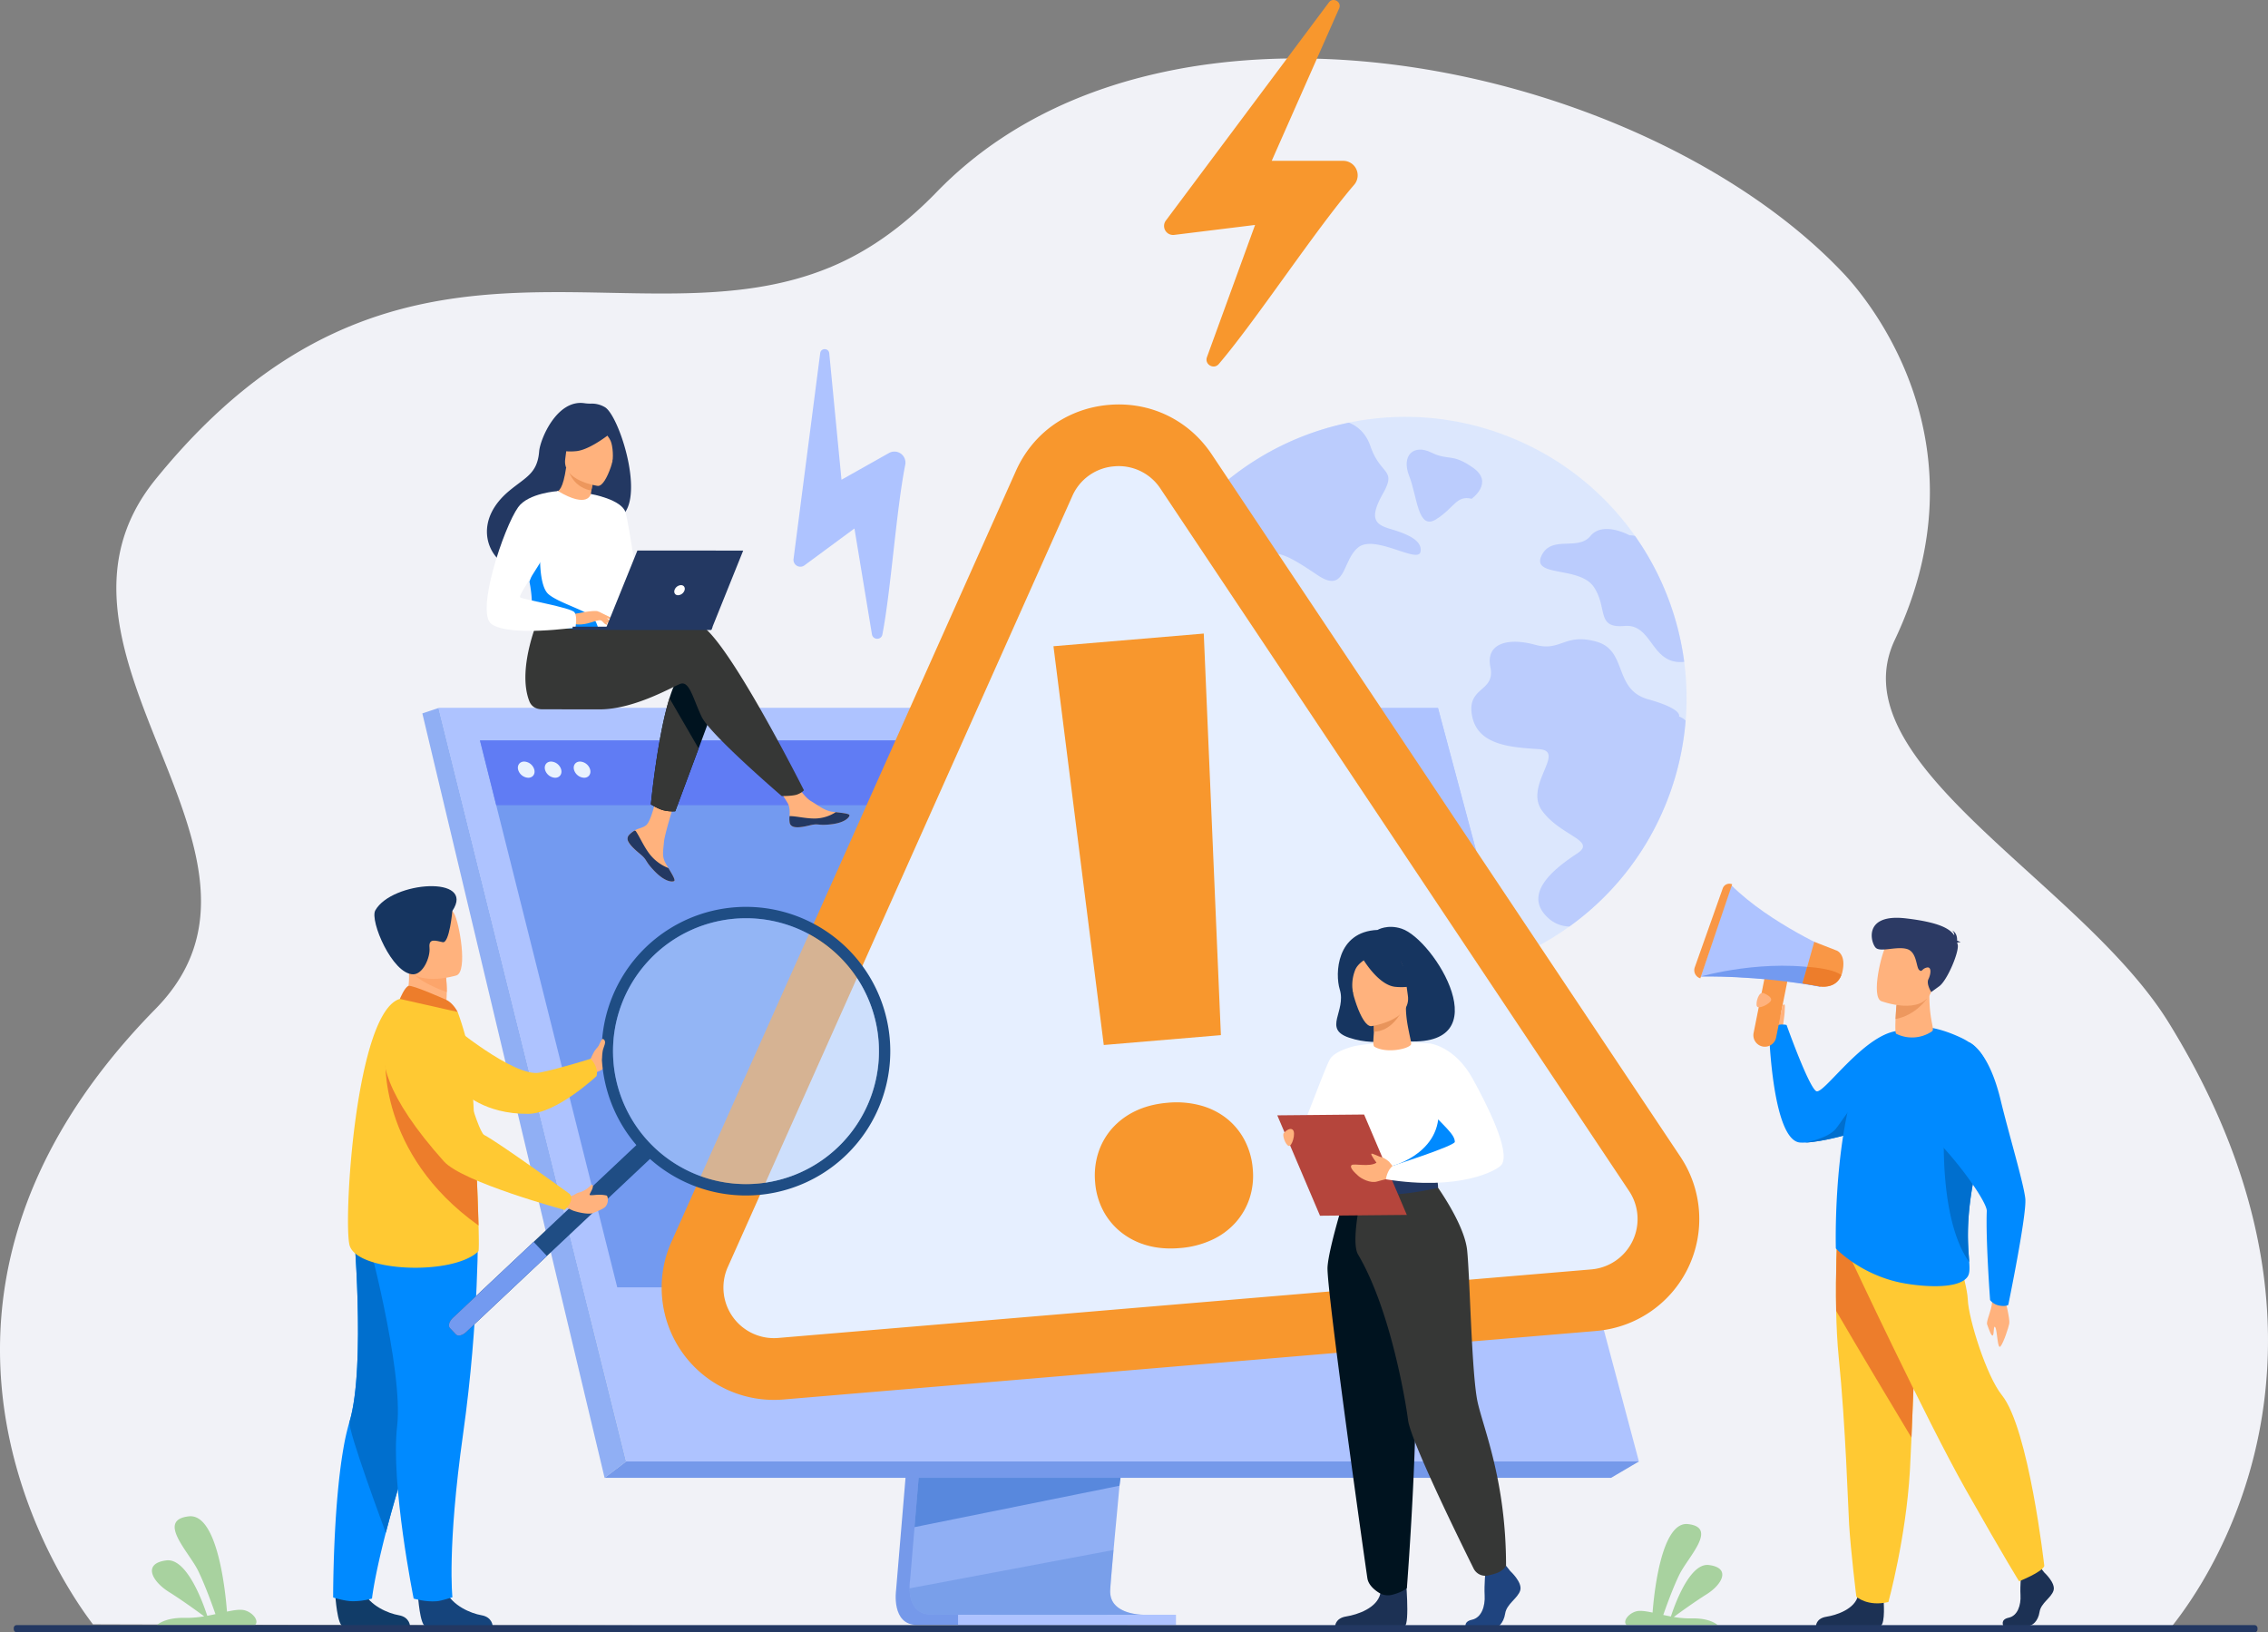 <svg id="_лой_1" data-name="‘лой_1" xmlns="http://www.w3.org/2000/svg" viewBox="0 0 2349.27 1690.86"><rect x="0" y="0" width="2349.27" height="1690.86" fill="#808080" stroke="none"/><defs><style>.cls-1{fill:#f1f2f7;}.cls-2{opacity:0.8;}.cls-3{fill:#d7e5ff;}.cls-4{fill:#aec3ff;}.cls-5{fill:#a8d29f;}.cls-6{fill:#ffb27d;}.cls-7{fill:#008aff;}.cls-8{fill:#1c3154;}.cls-9{fill:#ffc933;}.cls-10{fill:#ed7d2b;}.cls-11{fill:#006fce;}.cls-12{fill:#ed985f;}.cls-13{fill:#2c3a64;}.cls-14{fill:#f99746;}.cls-15{fill:#739af0;}.cls-16{fill:#7599ea;}.cls-17{fill:#90aff4;}.cls-18,.cls-19{fill:#5888dd;}.cls-19{opacity:0.4;}.cls-20{fill:#607cf4;}.cls-21{fill:#e9f3fe;}.cls-22{fill:#f8972d;}.cls-23{fill:#e6efff;}.cls-24{fill:#113c68;}.cls-25{fill:#15447c;}.cls-26{fill:#fca56b;}.cls-27{fill:#163560;}.cls-28{fill:#1f4d84;}.cls-29{opacity:0.5;}.cls-30{fill:#b3cff9;}.cls-31{fill:#233862;}.cls-32{fill:#00131f;}.cls-33{fill:#363736;}.cls-34{fill:#ed975d;}.cls-35{fill:#fff;}.cls-36{fill:#1f447f;}.cls-37{fill:#b5453c;}.cls-38{fill:#e8945b;}</style></defs><title>11104-1</title><path class="cls-1" d="M2573.27,1840.87c-148.19,0-2151.67-4.32-2151.67-4.56-.82-2-254.33-312.65,64.89-637.5,158.17-161-145.25-369.5,0-548.54,248.8-306.7,495-134,700.07-220.23,36.24-15.22,72.6-39.73,109-77.34a405.66,405.66,0,0,1,67-55.61q5.54-3.69,11.17-7.19a448.8,448.8,0,0,1,44.69-24.25q15.49-7.31,31.57-13.51h0a514.54,514.54,0,0,1,52.31-17,592.32,592.32,0,0,1,78-15.3q17.4-2.27,35.08-3.58c229.16-17.23,487,79.67,620.13,221.3,26.79,28.52,148.63,176.08,52.59,378.91-60.64,128.06,193.39,250.36,283.67,396.59C2801.28,1584.81,2575.35,1836,2573.27,1840.87Z" transform="translate(-325.36 -153.74)"/><g class="cls-2"><path class="cls-3" d="M2054.76,976.46a292.73,292.73,0,0,1-22.35,47.7,291.39,291.39,0,0,1-350.93,126.55c-111.75-40.63-183.52-142.51-191.17-254a285.66,285.66,0,0,1,.37-44.44,293.38,293.38,0,0,1,43.93-130.89l.37-.59a292.1,292.1,0,0,1,166.06-124c7.11-2,14.33-3.81,21.59-5.29a289.83,289.83,0,0,1,157.89,11.64q10.44,3.81,20.41,8.3A289.61,289.61,0,0,1,2019,708.94h0a292.17,292.17,0,0,1,46.59,105.71q2.68,12.23,4.33,24.69a290.11,290.11,0,0,1-15.17,137.11Z" transform="translate(-325.36 -153.74)"/><path class="cls-4" d="M1732.53,720.58c-17.21,13.33-12.65,49-42.44,28.9s-48.51-31-56.94-13.5,18,27.16,11,46.27-21.09,21.14-36,5.44-15.35-30.81-39.49-30.31-34.45-9.43-33.28-27.55a25.28,25.28,0,0,0-.79-8.41l.37-.59a292.1,292.1,0,0,1,166.06-124c7.11-2,14.33-3.81,21.59-5.29,8.42,3.41,17.45,10.36,22.24,24.28,10.51,30.63,27.55,23.42,13.08,49.08s-8.53,32,7.28,36.66,34,11.34,31.53,23.84S1749.75,707.25,1732.53,720.58Z" transform="translate(-325.36 -153.74)"/><path class="cls-4" d="M2054.76,976.46a292.73,292.73,0,0,1-22.35,47.7,289.68,289.68,0,0,1-81.39,89.33,33.25,33.25,0,0,1-21.67-8.55c-29.18-26.07,9.49-53.75,29.85-67.23s-17.45-17.93-36.51-44.19,25.57-61.82-3.11-63.74-63.56-3.78-69.4-34.51,24.33-24.39,19-50.28,19.68-30.72,46.37-23.34,30-12.29,63.06-3.36,17.51,49.66,54,59.83,31.92,17.79,31.92,17.79a17.67,17.67,0,0,1,6.85,4.25A291.33,291.33,0,0,1,2054.76,976.46Z" transform="translate(-325.36 -153.74)"/><path class="cls-4" d="M2069.93,839.35c-34.75,3.63-32.4-39.75-61.91-37.18-29.74,2.59-17-18.55-31.74-40.4s-64.39-10-54.3-32.11,37.82-4.81,50.81-20.69,40.47-.75,40.47-.75a21.16,21.16,0,0,1,5.74.72s0,0,0,0a292.17,292.17,0,0,1,46.59,105.71Q2068.29,826.89,2069.93,839.35Z" transform="translate(-325.36 -153.74)"/><path class="cls-4" d="M1849.72,670.41s23.6-16.7,1.41-32.22-24.87-6.74-43.24-15.72-31.27,3.07-22.81,24.45,8.8,56.6,27.78,44.79S1833.89,666.46,1849.72,670.41Z" transform="translate(-325.36 -153.74)"/></g><path class="cls-5" d="M487.77,1837.14h101.6c5.45-4.62-3.77-15.11-13.39-15.81-4.18-.32-9.47.56-15.51,1.83-1.4-18.57-9.38-102-39.47-98.69-33.83,3.76,0,36.76,9.56,56.3,7.09,14.48,14.56,35.23,18,45-2.75.6-5.59,1.18-8.5,1.71-4.48-13.76-21.17-60.08-42.39-57.38-24.91,3.16-14.89,21.73,2.76,32.75,13,8.11,28.87,19.63,36.43,25.19a108.28,108.28,0,0,1-19.87,1.6C499.56,1829.25,491.07,1834.38,487.77,1837.14Z" transform="translate(-325.36 -153.74)"/><path class="cls-5" d="M2104.67,1837.14h-94.36c-5.06-4.29,3.5-14,12.44-14.69,3.88-.29,8.79.52,14.4,1.71,1.3-17.25,8.71-94.79,36.66-91.67,31.43,3.49,0,34.14-8.88,52.3-6.58,13.44-13.52,32.72-16.7,41.82,2.56.55,5.2,1.09,7.9,1.59,4.16-12.79,19.66-55.81,39.37-53.3,23.14,2.93,13.84,20.18-2.56,30.42-12,7.53-26.81,18.23-33.83,23.4a100.79,100.79,0,0,0,18.45,1.48C2093.73,1829.81,2101.62,1834.58,2104.67,1837.14Z" transform="translate(-325.36 -153.74)"/><path class="cls-6" d="M2172.07,1218.56s2.25-22.34-9.44-21.58-14.77,6.13-13.47,10.42,12.67,18.5,12.67,18.5Z" transform="translate(-325.36 -153.74)"/><path class="cls-7" d="M2354.1,1263.32s-12.94,15.2-40.75,32.73q-3.95,2.51-8.29,5a308.75,308.75,0,0,1-38.1,18.75c-1.61.66-3.5,1.39-5.63,2.15-16.66,6-47.33,14.55-66.33,15.32-1.66.06-3.22.06-4.68,0-28.93-1.17-32.45-113.43-32.45-113.43s3.22-11.23,18.08-8.4c0,0,22.56,63.4,30.65,68.56,7.19,4.6,48.47-58,84-62.37C2314.54,1218.73,2354.1,1263.32,2354.1,1263.32Z" transform="translate(-325.36 -153.74)"/><path class="cls-8" d="M2276.39,1810.74s2.14,24.71-3.08,27.28l-66.85-.13s0-7.72,10.73-9.43,29.6-8,32.8-22S2276.39,1810.74,2276.39,1810.74Z" transform="translate(-325.36 -153.74)"/><path class="cls-9" d="M2227.32,1511.66c.33,16.16,1.1,32.82,2.62,47.8,7.22,71.08,9.76,157,10.8,173.52,1.8,28.74,7.47,74.66,7.47,74.66s11.27,10.69,33.22,5.59c0,0,18.19-66.14,22.25-135.77l.18-3.44c.47-9.21,1-19.74,1.47-31.09,3.35-76,7-189,7-189l-83.89-19.7S2226.49,1471.38,2227.32,1511.66Z" transform="translate(-325.36 -153.74)"/><path class="cls-10" d="M2227.32,1511.66c21.26,36.68,61.78,104.25,78,131.27,3.35-76,7-189,7-189l-83.89-19.7S2226.49,1471.38,2227.32,1511.66Z" transform="translate(-325.36 -153.74)"/><path class="cls-11" d="M2261.33,1322c-16.66,6-47.33,14.55-66.33,15.32,2.9-.55,24.06-4.74,31.89-14.19,8.4-10.15,22.56-37.74,33.81-26.48C2266,1301.93,2264.45,1312.4,2261.33,1322Z" transform="translate(-325.36 -153.74)"/><path class="cls-6" d="M2402.29,1499.71s5.21,20.42,4.35,25-5.93,19.91-9.1,23.72-3.3-16.57-5.41-19.77-1,7.61-2.66,8.49-4.5-8.19-5.76-11.41,4.51-14.41,5-22.44S2402.29,1499.71,2402.29,1499.71Z" transform="translate(-325.36 -153.74)"/><path class="cls-8" d="M2442.92,1782.66s11.9,10.85,9.58,18.57-13.06,12.86-14.51,22.29-7.25,14.57-12.48,14.57h-24.9s-3.85-6.63,5.44-8.63,12.79-13.09,12.21-23.37.87-24,.87-24l19.73-4.57Z" transform="translate(-325.36 -153.74)"/><path class="cls-9" d="M2241.64,1455.67s78.53,168,120.32,241.74,54.85,94.3,54.85,94.3,23.94-9.43,26.11-15.86c0,0-16-142.33-44-177-15.82-19.61-34.39-78.44-35.26-99s-19.22-69.68-19.22-69.68Z" transform="translate(-325.36 -153.74)"/><path class="cls-7" d="M2227,1446.93s25.57,27.52,69,35.83c19.07,3.65,57.78,7.17,67.38-6.4,2.25-3.19,2.27-7.91,1.77-15.28-1.29-19.15-6.11-56.18,15.64-130.59a126.16,126.16,0,0,0,4.18-19.89c4.75-38.06,4.24-66.8-28.79-82.15-49.49-23-69.8-4.08-69.8-4.08s-26.32,12.3-38.34,48.14C2224,1344.21,2227,1446.93,2227,1446.93Z" transform="translate(-325.36 -153.74)"/><path class="cls-6" d="M2326.5,1222.13a36.72,36.72,0,0,1-37,2.42c-1.08-.54-.95-7.93-.68-15.19s.94-14.11.94-14.11l17.61-11.56,16.8-11C2322.2,1210.57,2330.26,1219.44,2326.5,1222.13Z" transform="translate(-325.36 -153.74)"/><path class="cls-12" d="M2321.26,1188.31s-11.43,17.15-32.4,21c.27-7.12,1-15,1-15l17.52-10.7Z" transform="translate(-325.36 -153.74)"/><path class="cls-6" d="M2274,1190.79s42.6,15.9,52.08-10.35,21.36-41.87-5.44-53.13-35.72-3.14-41.05,4.85S2263.2,1186,2274,1190.79Z" transform="translate(-325.36 -153.74)"/><path class="cls-13" d="M2352.65,1130.26c.49-.38,1.48-.57,3.56-.27a8.52,8.52,0,0,0-3.62-1.84c.13-2.94-.39-8.29-5.05-10.48a6.23,6.23,0,0,1,2.1,5c-4.53-7-15.87-13.62-50.14-17.62-45.15-5.27-36.12,26.09-31,30.62s21.42-1.91,32,1.06,9.54,18.87,12.76,21.72,2.53-1.2,7.89-2.45,4.22,7,1.75,12,2.91,13.35,2.91,13.35l8.29-6c8.29-6,20.89-35.92,19.1-43.18Z" transform="translate(-325.36 -153.74)"/><path class="cls-11" d="M2365.18,1461.08c-1.29-19.15-6.11-56.18,15.64-130.59a126.16,126.16,0,0,0,4.18-19.89h0c-16.16-5.33-45.61,6.53-45.61,6.53S2332.47,1415.49,2365.18,1461.08Z" transform="translate(-325.36 -153.74)"/><path class="cls-7" d="M2365.12,1233.43s19.88,7.23,32.57,59.87c8.38,34.79,23.8,85.91,25.54,102s-17.63,110.13-17.63,110.13-2.74,2-9.43.65a15.55,15.55,0,0,1-9.39-5.61s-4.64-62.7-3.44-92.3c.5-12.3-56.93-90.07-87.93-100.09C2283.24,1304.13,2365.12,1233.43,2365.12,1233.43Z" transform="translate(-325.36 -153.74)"/><path class="cls-4" d="M2087,1165.28s57.47-1.64,123.8,10.57l6.92-17.46,7.6-19.13s-66.58-28.66-106.6-68.58Z" transform="translate(-325.36 -153.74)"/><path class="cls-14" d="M2119.62,1069.75l-33,97.41h0a8.79,8.79,0,0,1-5.78-11.36l29-81.84a7.25,7.25,0,0,1,9.74-4.21Z" transform="translate(-325.36 -153.74)"/><path class="cls-14" d="M2151.12,1237.77h0a11.91,11.91,0,0,0,14-9.33l11.36-56.85a11.91,11.91,0,0,0-9.33-14h0a11.94,11.94,0,0,0-14,9.33l-11.36,56.85A11.93,11.93,0,0,0,2151.12,1237.77Z" transform="translate(-325.36 -153.74)"/><path class="cls-15" d="M2087,1165.28s57.47-1.64,123.8,10.57l6.92-17.46C2155.4,1145.67,2087,1165.28,2087,1165.28Z" transform="translate(-325.36 -153.74)"/><path class="cls-14" d="M2192.45,1172.34l18,3.16c-.28,0,16.68,3.3,22.24-11.73a12.2,12.2,0,0,0,1.06-3.24c4.32-18.73-6-22.18-6-22.18l-23.12-9-7.34,26v.09Z" transform="translate(-325.36 -153.74)"/><path class="cls-10" d="M2192.45,1172.34l18,3.16c-.28,0,16.68,3.3,22.24-11.73-10.16-7.39-35.36-8.44-35.36-8.44v.09Z" transform="translate(-325.36 -153.74)"/><path class="cls-6" d="M2152.65,1182.73s8.78,3.5,7.17,7.37-12.78,9.18-14.54,6.13S2147.12,1179.46,2152.65,1182.73Z" transform="translate(-325.36 -153.74)"/><path class="cls-6" d="M2172.24,1215a122.87,122.87,0,0,0,1.76-13.12c.1-4.13.59-7.5-.38-7.62s-1.68.65-2.08,2-1.92,9.56-1.92,9.56l.77,7.94Z" transform="translate(-325.36 -153.74)"/><path class="cls-16" d="M1303.31,1209.17,1253.54,1801s-5.21,35.88,21.47,35.94c43.87.11,218.38,0,218.38,0s-33-7.47-32.63-24.27c.48-19.8,58.18-609.07,58.18-609.07Z" transform="translate(-325.36 -153.74)"/><path class="cls-17" d="M1509.81,1826.41c-8.63,0-177.57.31-220.29-.24-18.62-.23-21.89-16.55-22-27.12a53,53,0,0,1,.56-8.81l1.3-15.38,3.3-39.2,2.91-34.64,3.74-44.51,3.16-37.56,35.36-420.52,215.63-5.6S1509.14,1439.44,1492,1619c-1.92,20-3.75,39.17-5.43,57.08q-.82,8.57-1.59,16.74c-1.59,17-3,32.58-4.32,46.35-.67,7.26-1.28,14-1.84,20.18-2.19,24.21-3.48,39.67-3.5,42.61a25,25,0,0,0,.42,4.79C1479.23,1825.56,1506.57,1826.41,1509.81,1826.41Z" transform="translate(-325.36 -153.74)"/><polygon class="cls-4" points="454.29 733.39 575.52 1220.37 592.12 1287.07 648.59 1513.89 1697.64 1513.89 1489.51 733.39 454.29 733.39"/><polygon class="cls-17" points="454.29 733.39 437.48 738.99 626.25 1530.83 648.59 1513.89 454.29 733.39"/><polygon class="cls-16" points="626.25 1530.83 1668.84 1530.83 1697.63 1513.89 648.59 1513.89 626.25 1530.83"/><rect class="cls-4" x="1317.74" y="1826.41" width="225.74" height="10.73" transform="translate(2535.86 3509.81) rotate(180)"/><polygon class="cls-18" points="1160.73 1530.82 1159.57 1539.03 947.27 1581.91 950.18 1547.28 951.57 1530.82 1160.73 1530.82"/><path class="cls-19" d="M1509.81,1826.41c-8.63,0-177.57.31-220.29-.24-18.62-.23-21.89-16.55-22-27.12l211.29-39.75c-2.19,24.21-3.48,39.67-3.5,42.61a25,25,0,0,0,.42,4.79C1479.23,1825.56,1506.57,1826.41,1509.81,1826.41Z" transform="translate(-325.36 -153.74)"/><polygon class="cls-4" points="454.29 733.39 1489.51 733.39 1657.48 1360.66 610.45 1360.66 454.29 733.39"/><polygon class="cls-15" points="1608.65 1333.48 639.36 1333.48 604.73 1195.5 591.33 1142.11 585.86 1120.34 550.26 978.54 548.42 971.15 529.6 896.2 521.18 862.66 514 834.05 497.17 766.99 1452.48 766.99 1470.97 834.05 1478.85 862.66 1488.1 896.2 1549.01 1117.14 1549.01 1117.15 1554.17 1135.87 1556.57 1144.56 1598.62 1297.1 1608.65 1333.48"/><polygon class="cls-20" points="1470.97 834.06 514 834.06 497.17 766.99 1452.48 766.99 1470.97 834.06"/><path class="cls-21" d="M862.05,951c-1.15-4.63,1.67-8.38,6.3-8.38A11.44,11.44,0,0,1,878.82,951c1.16,4.63-1.66,8.39-6.29,8.39A11.47,11.47,0,0,1,862.05,951Z" transform="translate(-325.36 -153.74)"/><path class="cls-21" d="M889.91,951c-1.15-4.63,1.67-8.38,6.3-8.38A11.44,11.44,0,0,1,906.68,951c1.15,4.63-1.66,8.39-6.29,8.39A11.47,11.47,0,0,1,889.91,951Z" transform="translate(-325.36 -153.74)"/><path class="cls-21" d="M919.91,951c-1.16-4.63,1.66-8.38,6.29-8.38A11.46,11.46,0,0,1,936.68,951c1.15,4.63-1.67,8.39-6.3,8.39A11.45,11.45,0,0,1,919.91,951Z" transform="translate(-325.36 -153.74)"/><path class="cls-22" d="M1587.81,530.83c39.18-46,99.59-138.4,140.26-185.72a15,15,0,0,0-11.43-24.77h-74l69.81-157.85c3-6.74-6.2-12.11-10.61-6.21L1533,382.21a9.34,9.34,0,0,0,8.63,14.86l83.78-10.32-49.85,136.93C1572.85,531.22,1582.61,536.93,1587.81,530.83Z" transform="translate(-325.36 -153.74)"/><path class="cls-4" d="M1239.36,811c8.81-45.2,14.37-129.17,23.69-175.81A11.44,11.44,0,0,0,1246.19,623L1197,650.69l-12.68-131c-.55-5.59-8.65-5.72-9.38-.15l-27.6,213.19a7.12,7.12,0,0,0,11.29,6.65l51.79-38.2,18.11,109.6C1229.57,816.85,1238.19,817,1239.36,811Z" transform="translate(-325.36 -153.74)"/><path class="cls-23" d="M1976.36,1500.58l-842.23,71c-64,5.39-110.24-59.8-84.05-118.4L1406.9,654.56C1434,594,1517.18,587,1554,642.17l485.41,727.61C2075,1423.17,2040.31,1495.19,1976.36,1500.58Z" transform="translate(-325.36 -153.74)"/><path class="cls-22" d="M1979,1532.43l-842.23,71a116.27,116.27,0,0,1-115.92-163.3l356.82-798.57c17.53-39.24,53.57-64.83,96.4-68.43s82.64,15.58,106.49,51.33L2066,1352a116.28,116.28,0,0,1-87,180.39ZM1479.48,636.8a51.68,51.68,0,0,0-43.39,30.8l-356.83,798.58a52.34,52.34,0,0,0,52.18,73.5l842.23-71a52.35,52.35,0,0,0,39.15-81.2L1527.41,659.91A51.7,51.7,0,0,0,1479.48,636.8Z" transform="translate(-325.36 -153.74)"/><path class="cls-22" d="M1459.74,1378.4a77.19,77.19,0,0,1,3.28-30.59,70.62,70.62,0,0,1,14.41-25.31,75.69,75.69,0,0,1,24.2-17.94q14.43-6.91,33.14-8.51a96.39,96.39,0,0,1,34.34,2.83,75.16,75.16,0,0,1,27.11,13.61,70.75,70.75,0,0,1,18.45,22.55,77.35,77.35,0,0,1,8.35,29.6,75.39,75.39,0,0,1-3.3,30.34,71.31,71.31,0,0,1-14.43,25.07,75,75,0,0,1-24.46,18,96.46,96.46,0,0,1-33.38,8.53q-18.72,1.57-34.1-2.84a75.4,75.4,0,0,1-26.85-13.64,70.88,70.88,0,0,1-18.43-22.3A75.36,75.36,0,0,1,1459.74,1378.4ZM1590,1226l-121.32,10.22-52.11-413.07,155.69-13.12Z" transform="translate(-325.36 -153.74)"/><path class="cls-6" d="M936.75,1251.36s2.64-5.94,4.35-8.75,9-11,10.26-9.18,6.22,14.42,3.58,17.93.17,9.64-13,13.34Z" transform="translate(-325.36 -153.74)"/><path class="cls-9" d="M790.68,1213.86s67.28,56.17,93.52,51c20.52-4.07,52.95-14.36,52.95-14.36s8.56,8.15,6.14,17.91c0,0-41.32,38.88-70.76,39.13-46,.39-67.72-22.8-67.72-22.8Z" transform="translate(-325.36 -153.74)"/><path class="cls-24" d="M672.67,1806.31s2,31.51,8.05,32c.81.06,30.92.06,30.92.06l38.43-.22s-.25-9.27-11.48-11.22-30-9.86-36.85-24.71C694.58,1786.56,672.67,1806.31,672.67,1806.31Z" transform="translate(-325.36 -153.74)"/><path class="cls-7" d="M670.45,1808.49s11.69,3.91,20.81,3.91a76.45,76.45,0,0,0,19.42-2.77s2.2-21.27,14.31-68.14c6.34-24.57,15.41-56.16,28.3-95.41,35.65-108.48,46.49-171.94,47.48-177.95.06-.31.08-.47.08-.47l-.12-.05-109.6-48.13s13.54,149.51-3.74,206.9a242,242,0,0,0-6.27,27.49C670.2,1716.2,670.45,1808.49,670.45,1808.49Z" transform="translate(-325.36 -153.74)"/><path class="cls-11" d="M725,1741.49c6.34-24.57,15.41-56.16,28.3-95.41,35.65-108.48,46.49-171.94,47.48-177.95,0-.18,0-.35,0-.52l-109.6-48.13s13.54,149.51-3.74,206.9C685,1634.4,725,1741.49,725,1741.49Z" transform="translate(-325.36 -153.74)"/><path class="cls-25" d="M758.28,1806.31s2,31.51,8.05,32c.81.06,30.92.06,30.92.06l38.43-.22s-.25-9.27-11.49-11.22-30-9.86-36.84-24.71C780.19,1786.56,758.28,1806.31,758.28,1806.31Z" transform="translate(-325.36 -153.74)"/><path class="cls-7" d="M820.42,1423s1.42,96.89-15.34,215.84S794,1808.29,794,1808.29s-11.52,3.73-16.17,4.11c-11.84,1-24-2.77-24-2.77s-24-119-17.11-178.54-32.86-204.31-32.86-204.31Z" transform="translate(-325.36 -153.74)"/><path class="cls-6" d="M742.7,1196.29l21.39,14,19.49-5.51c3.56-5.08,4.51-14.88,4.56-23.36a146.72,146.72,0,0,0-.76-15.56l-28.87-12.74-10.77-4.75c0,.17.84,8.85,1,10.11C750.7,1181,742.7,1196.29,742.7,1196.29Z" transform="translate(-325.36 -153.74)"/><path class="cls-9" d="M820.91,1449.94c-26.63,25.71-127.41,21.39-133.63-6.94s6.78-241.16,52.27-254.53c9.44-2.77,59.9,13.54,59.9,13.54a320.56,320.56,0,0,1,13.12,47.09c1,5.14,3.95,59.52,6.15,110.4,1,23.8,1.89,46.83,2.34,63.7C821.46,1439,821.48,1449.38,820.91,1449.94Z" transform="translate(-325.36 -153.74)"/><path class="cls-26" d="M750.85,1158.9c5.86,9.9,26.4,18.57,37.29,22.54a146.72,146.72,0,0,0-.76-15.56l-28.87-12.74C752.13,1153.05,748.24,1154.48,750.85,1158.9Z" transform="translate(-325.36 -153.74)"/><path class="cls-6" d="M798.26,1164.12s-46.51,14.51-55.1-14.59-20.37-46.83,9-57.33,38.4-1.1,43.63,7.92S810.14,1159.6,798.26,1164.12Z" transform="translate(-325.36 -153.74)"/><path class="cls-27" d="M793.93,1097.32s-3,33.86-10,32.39-14.71-4.61-13.69,5.6S763.46,1163,753.36,1163c-21.66-.09-45.19-55.67-39.26-66.2C731.21,1066.36,818.66,1060.22,793.93,1097.32Z" transform="translate(-325.36 -153.74)"/><path class="cls-10" d="M787.09,1189.21c-.6-.25-34.63-15.52-38.61-14.2s-8.93,13.46-8.93,13.46l59.9,13.55S794.74,1192.43,787.09,1189.21Z" transform="translate(-325.36 -153.74)"/><path class="cls-28" d="M998.9,1354,808.18,1533.6c-3.74,3.52-8.45,4.64-10.47,2.49l-6.44-6.84c-2-2.15-.62-6.78,3.12-10.3l190.72-179.57c3.74-3.52,8.45-4.64,10.47-2.49l6.44,6.83C1004,1345.87,1002.64,1350.51,998.9,1354Z" transform="translate(-325.36 -153.74)"/><path class="cls-15" d="M891.87,1454.8l-83.69,78.8c-3.74,3.52-8.45,4.64-10.47,2.49l-6.44-6.84c-2-2.15-.62-6.78,3.12-10.3l83.69-78.8Z" transform="translate(-325.36 -153.74)"/><path class="cls-28" d="M955.07,1286.23A149.49,149.49,0,1,0,1202.84,1136c-.77-.77-1.55-1.52-2.35-2.26a149.49,149.49,0,0,0-245.42,152.48Zm42.72-138a137.69,137.69,0,1,1,5.93,194.63A137.54,137.54,0,0,1,997.79,1148.27Z" transform="translate(-325.36 -153.74)"/><g class="cls-29"><path class="cls-30" d="M1198.35,1337a137.7,137.7,0,1,1-5.94-194.63A137.25,137.25,0,0,1,1198.35,1337Z" transform="translate(-325.36 -153.74)"/></g><path class="cls-10" d="M821.06,1423.2c-105.09-74.88-96.35-174.81-96.35-174.81,38.41,21.66,76.52,69.56,94,111.11C819.74,1383.3,820.61,1406.33,821.06,1423.2Z" transform="translate(-325.36 -153.74)"/><path class="cls-6" d="M924.78,1389.1c7.41-1.71,12.38-7.31,13.42-8.29,0,0,3.16.21-.52,7-.31.57-1,2-1.51,3a.66.66,0,0,0,.55.94c4.28.33,8.58-1.36,16.82.35,1.13.24,1.47,3,1.42,4.12a10.49,10.49,0,0,1-2.21,7.18c-1.33,1.75-5,3.64-13.28,6.95-3.14,1.27-12.13.32-20.55-2.58l-6.73-3.11,2.09-12.51,1.69.36C918.65,1393.06,922,1389.78,924.78,1389.1Z" transform="translate(-325.36 -153.74)"/><path class="cls-9" d="M757.32,1202s-94.42,18,27.78,154.72c19.55,21.87,125.14,50.34,125.14,50.34s10.71-9.11,5.31-16.49c0,0-72.7-52.8-88.7-61.19-7.2-3.78-27.93-84.27-39.66-103.65S757.32,1202,757.32,1202Z" transform="translate(-325.36 -153.74)"/><path class="cls-6" d="M939.31,1253s3.09-5.9,3.69-9,4.49-12.2,6.1-13.8c.64-.64,2.75.19,3,2.94.11,1.2-.48,3.38-1.52,6-1.68,4.22-1.41,9.95-2,11.86C947.12,1255.75,939.31,1253,939.31,1253Z" transform="translate(-325.36 -153.74)"/><path class="cls-6" d="M976.89,1018.74a5.7,5.7,0,0,0-1,6.09l0,0c1.46,4.06,6.32,8.59,12,13.12.72.58,1.37,1.11,1.92,1.6.15.13.3.26.43.39l.34.3c5.25,4.85,3.27,6,12.72,15.8,10.76,11.21,18.18,11.41,20.29,10.39,1.79-.87-1.84-6.81-5.85-13.49l-.59-1-1.6-2.68c-4.7-8-3.49-11.82-2.37-23.78.91-9.73,15.14-54.32,15.14-54.32l-20.64-3.57s-6.22,35.52-13.08,41c-3.66,2.92-7.76,3-11.28,5.11-.25.15-.49.31-.73.47A27,27,0,0,0,976.89,1018.74Z" transform="translate(-325.36 -153.74)"/><path class="cls-31" d="M976.89,1018.74a5.7,5.7,0,0,0-1,6.09l0,0c1.79,4.05,6.52,8.57,12,13.08.72.59,1.34,1.14,1.9,1.64.15.13.3.26.43.39l.34.3c5.25,4.85,3.27,6,12.72,15.8,10.76,11.21,18.18,11.41,20.29,10.39,1.79-.87-1.84-6.81-5.85-13.49a45.88,45.88,0,0,1-19.2-14.16c-6.25-8-10.49-18.14-14.74-24.39l-1.21-.22A27,27,0,0,0,976.89,1018.74Z" transform="translate(-325.36 -153.74)"/><path class="cls-6" d="M1143.34,1005.91c1.27,6.37,10.36,5.31,20.5,2.84s7.74.47,22.18-1.13,18.82-7,19.26-9.12c.4-1.91-6.74-2.58-14.39-3.47-1-.1-1.93-.22-2.9-.34-8.64-1.09-15-6.67-22.81-11.25-7.44-4.34-18.53-22-18.53-22l-19.8,1.56s10.38,15.79,14.4,22.66c2.36,4,2.24,9.37,1.94,13.49A25.68,25.68,0,0,0,1143.34,1005.91Z" transform="translate(-325.36 -153.74)"/><path class="cls-31" d="M1163.84,1008.75c10.15-2.48,7.74.47,22.18-1.13s18.82-7,19.26-9.12c.4-1.91-6.74-2.58-14.39-3.47l-.07.15a40.72,40.72,0,0,1-20.69,6.42c-9.8.24-20.17-2.57-26.94-2.47a25.68,25.68,0,0,0,.15,6.78C1144.61,1012.28,1153.7,1011.22,1163.84,1008.75Z" transform="translate(-325.36 -153.74)"/><path class="cls-32" d="M1067.48,879.24,1049,929.05l-24.19,65.05a39.15,39.15,0,0,1-12.84-1.18c-5.79-1.67-12.42-6-12.42-6s6.73-69.84,19.27-109.93c3.21-10.3,6.81-18.62,10.78-23.3C1049,830.7,1067.48,879.24,1067.48,879.24Z" transform="translate(-325.36 -153.74)"/><path class="cls-33" d="M1048.69,800.11c-10.54-3.4-38-.06-67.87,5.32A20.22,20.22,0,0,1,959.93,796h0l-75.06-5.89S860.08,845,873.63,880c2,5.15,6.37,8.36,13.12,8.47h0s45.36.08,59.86.08c37.33,0,79-25.63,84.41-26.71,8.82-1.76,12.35,15.89,21.16,34.42s82.92,82.09,82.92,82.09,11.39.12,16.1-1.64c5.06-1.9,6.91-4.36,6.91-4.36S1076,808.94,1048.69,800.11Z" transform="translate(-325.36 -153.74)"/><path class="cls-31" d="M952,575.56a26.53,26.53,0,0,0-14.33-3.73,41.22,41.22,0,0,1-6.93-.42c-28.64-4.21-45.91,37.39-46.92,50-1.87,23.08-14.08,26.6-31.27,41-34.48,29-24.39,62.66-5.54,75.18,11.3,7.52,31.23,0,31.23,0,.29.2,54.52-30.29,81.26-45C999.6,686.94,968.13,585.15,952,575.56Z" transform="translate(-325.36 -153.74)"/><path class="cls-6" d="M937.13,680.08c.12.08-13.15,4.61-22,.67-8.34-3.69-14.66-17.42-14.54-17.43,3.8-.18,8-3.49,11.19-25.28l1.62.59,27.18,9.79s-2,8.72-3.25,17C936.22,672.42,935.64,679.1,937.13,680.08Z" transform="translate(-325.36 -153.74)"/><path class="cls-34" d="M940.55,648.42s-1.09,4.7-2.67,13.49c-15.62-2.81-22.32-14.84-24.51-23.28Z" transform="translate(-325.36 -153.74)"/><path class="cls-6" d="M944.59,657.08s-37.19-5-33.72-28.12,1-39.33,24.91-37.11,27.17,11.73,27.89,19.73S954.36,657.78,944.59,657.08Z" transform="translate(-325.36 -153.74)"/><path class="cls-31" d="M962.32,598.9s-23.82,20.52-40,22.16S900,617.51,900,617.51a63.11,63.11,0,0,0,15.29-20.71,11.4,11.4,0,0,1,9.4-6.71C936.23,589.1,958.15,588.65,962.32,598.9Z" transform="translate(-325.36 -153.74)"/><path class="cls-31" d="M947.43,597.06s8,7.71,10.47,13.42c2.42,5.51,3.14,18.7,1.21,23.93,0,0,12.42-24.12,5.4-35.85C957.06,586.12,947.43,597.06,947.43,597.06Z" transform="translate(-325.36 -153.74)"/><path class="cls-35" d="M968.43,734.89c-1.15,75.29-.33,59.55-8.57,66.7-2,1.72-7.56,2.74-14.9,3.22-23.09,1.53-63.68-2.29-65.22-6.56-5.32-14.76-1.56-19.35-6-42-.46-2.41-1-5-1.71-7.84-3.7-15.53-7.3-20.81,5.85-45.74,11.93-22.59,24.31-40.92,25.43-40.26,31.43,18.68,34,3,34,3S969,698.16,968.43,734.89Z" transform="translate(-325.36 -153.74)"/><path class="cls-33" d="M1049,929.05l-24.19,65.05a39.15,39.15,0,0,1-12.84-1.18c-5.79-1.67-12.42-6-12.42-6s6.73-69.84,19.27-109.93Z" transform="translate(-325.36 -153.74)"/><path class="cls-35" d="M937.3,665.44s32.35,5.5,36.15,19.43,16.27,98.49,16.27,98.49-9.13,8.91-16.72,1.31-23.89-79.12-23.89-79.12Z" transform="translate(-325.36 -153.74)"/><path class="cls-7" d="M945,804.81c-23.09,1.53-63.68-2.29-65.22-6.56-5.32-14.76-1.56-19.35-6-42L884.89,725s-1.85,34.91,8.45,44.1,42.15,17.74,47.15,25.42A28.15,28.15,0,0,1,945,804.81Z" transform="translate(-325.36 -153.74)"/><path class="cls-6" d="M918.51,790.12s22.78-5.07,26.45-3,12.65,9.38,13.78,11.94-8.18-1.94-11.21-2.76c-2-.52-7.12,1.27-9.68,2.12-10.75,3.58-17.33,1.73-17.33,1.73Z" transform="translate(-325.36 -153.74)"/><path class="cls-35" d="M903.3,662.44s-30.59,1.88-41.18,16.64c-14.91,20.78-44.5,109.36-27.56,121.18,19.07,13.31,86.84,3.51,86.84,3.51s2.26-10.54-.88-15.64-54.12-13.35-56.47-15.71,29.43-45.87,29.43-52.93S903.3,662.44,903.3,662.44Z" transform="translate(-325.36 -153.74)"/><path class="cls-6" d="M946.06,793.42s4.77,6.15,6.34,6.89a4.7,4.7,0,0,0,2.57.55l-3.21-5.79Z" transform="translate(-325.36 -153.74)"/><path class="cls-6" d="M945,787.08l13.87,6.74a2.48,2.48,0,0,1-2.29.89,33.13,33.13,0,0,1-6-1.66Z" transform="translate(-325.36 -153.74)"/><polygon class="cls-31" points="738.08 649.21 593.14 649.16 593.14 652.36 736.79 652.41 738.08 649.21"/><polygon class="cls-31" points="627.03 652.37 736.79 652.41 769.83 570.32 660.24 570.28 627.03 652.37"/><path class="cls-35" d="M1034.46,765.09c.83-2.88-.84-5.22-3.73-5.22a7.47,7.47,0,0,0-6.72,5.22c-.83,2.89.84,5.23,3.72,5.23A7.49,7.49,0,0,0,1034.46,765.09Z" transform="translate(-325.36 -153.74)"/><path class="cls-27" d="M1777.27,1115.74c-14.78-4.91-25,1.28-25,1.28-42.57,1.75-44.15,45.39-39.15,61.63,7,22.81-17.82,40.79,9.72,50,32,10.71,58.78-2,57,3.52C1880.84,1240.16,1810.9,1126.9,1777.27,1115.74Z" transform="translate(-325.36 -153.74)"/><path class="cls-35" d="M1733.12,1328a112,112,0,0,1-11.38,17.21c-8.85,11.08-55.26-15.21-51.27-17.21s27.33-69.2,32.88-77.64,24.48-12.83,24.48-12.83Z" transform="translate(-325.36 -153.74)"/><path class="cls-36" d="M1889.76,1781.18s12.81,11.7,10.31,20-14.06,13.85-15.62,24-7.82,15.69-13.44,15.69h-26.82s-4.14-7.14,5.86-9.3,13.77-14.08,13.15-25.16.93-25.84.93-25.84l21.25-4.92Z" transform="translate(-325.36 -153.74)"/><path class="cls-8" d="M1781.32,1786.15s4.61,49.53-1,52.3l-72-.15s0-8.31,11.56-10.15,31.87-8.62,35.31-23.7S1781.32,1786.15,1781.32,1786.15Z" transform="translate(-325.36 -153.74)"/><path class="cls-35" d="M1836.69,1294.57a284.73,284.73,0,0,1,0,33.27c-.71,12-12.88,28.14-14.6,32.12-4.34,10-9.22,11.63-9.22,11.63l-37.79,9.26-13.29,3.25-41.91-12.51s-19.08-53.28-11.42-83.27,19.37-50.81,19.37-50.81,28.48-6.4,78.72-2.84Z" transform="translate(-325.36 -153.74)"/><path class="cls-7" d="M1840.29,1328.26c-.71,12-16.48,27.72-18.2,31.7-4.34,10-9.22,11.63-9.22,11.63l-37.79,9.26-6.83-19.56s55.22-14.5,46.34-65.61Z" transform="translate(-325.36 -153.74)"/><path class="cls-32" d="M1722.55,1379.67s-20.75,64.6-22.09,86.59,39.67,312.42,41.32,322.55c1.56,9.56,13.42,15.64,13.42,15.64a17.93,17.93,0,0,0,13.24,1c10.8-3,14.22-6.7,14.22-6.7s16.15-207.13,6.15-281.12a1172.93,1172.93,0,0,1-10.11-138Z" transform="translate(-325.36 -153.74)"/><path class="cls-33" d="M1810.47,1377.75s31.66,42.47,34.61,71.18,4.63,129.57,10.92,157.56,29.38,81.85,29.38,169.16c0,0-2.4,5-9.81,7.66a79.85,79.85,0,0,1-8.63,2.39,13.57,13.57,0,0,1-15.18-7.2c-15.62-31.45-65.37-132.86-67.92-153.91-1.8-14.9-17.51-113.5-51.77-171.36-8.23-13.89,5-69.13,5-69.13Z" transform="translate(-325.36 -153.74)"/><path class="cls-31" d="M1719.23,1369.7s8.33,6.59,24.88,6.93c19.77.39,68.76-5,68.76-5a40.76,40.76,0,0,1,2.09,12.5s-59.83,15.09-94.5,2.2C1720.46,1386.29,1716,1377.88,1719.23,1369.7Z" transform="translate(-325.36 -153.74)"/><path class="cls-35" d="M1739.37,1393.66c-5,0-9-4.58-9-10.21s4.05-10.21,9-10.21,9,4.58,9,10.21S1744.35,1393.66,1739.37,1393.66Zm0-17.43c-3.32,0-6,3.24-6,7.22s2.71,7.22,6,7.22,6-3.24,6-7.22S1742.7,1376.23,1739.37,1376.23Z" transform="translate(-325.36 -153.74)"/><polygon class="cls-37" points="1457.23 1258.49 1367.31 1259.33 1323.06 1155.34 1412.98 1154.5 1457.23 1258.49"/><path class="cls-6" d="M1770.83,1365.24l-6.59-8.1s-4.46-4-7.7-4.65-10.07-4.62-10.73-3.51,5.25,9,5.25,9l.3,0c-6.79,5.1-23.93.6-26,2.68-2.57,2.52,3.53,8,6.8,11s12.62,8.17,19.91,5.9c5.32-1.66,13.71-3.35,13.71-3.35Z" transform="translate(-325.36 -153.74)"/><path class="cls-6" d="M1655.19,1327.38s5.65-6.42,9.25-3.34-.94,18.24-4.37,16.7S1653.22,1329.26,1655.19,1327.38Z" transform="translate(-325.36 -153.74)"/><path class="cls-35" d="M1806.55,1234.67s25.74,2.84,44.22,36.4c14.56,26.47,39.47,75.26,30.07,89-4.13,6.05-43.67,27.58-119.94,15.27,0,0,1.2-9.63,7.35-14.1,0,0,64.19-20.6,64.08-24.7-.21-7.76-8.67-14.46-44.53-50.32C1778.05,1276.51,1806.55,1234.67,1806.55,1234.67Z" transform="translate(-325.36 -153.74)"/><path class="cls-6" d="M1786.74,1236c.89-1.19-.25-5-1.67-12-1.28-6.38-3.45-16.25-3.4-27.35l-1.9.32-31.9,5.37s.72,8.53.74,16.56a1.41,1.41,0,0,1,0,.2c0,7-1.89,17.53.47,18.91C1761.17,1245.11,1783.34,1240.6,1786.74,1236Z" transform="translate(-325.36 -153.74)"/><path class="cls-38" d="M1747.87,1202.36s.63,12,.65,20.06c17.86-.43,27.38-17.76,31.25-25.43Z" transform="translate(-325.36 -153.74)"/><path class="cls-6" d="M1745.94,1216.7s41.82-6,37.71-31.94-1.48-44.26-28.35-41.56-30.49,13.44-31.23,22.45S1735,1217.58,1745.94,1216.7Z" transform="translate(-325.36 -153.74)"/><path class="cls-27" d="M1736.2,1145.59s16.27,28.67,34.52,30.38,25.1-4.19,25.1-4.19a50.27,50.27,0,0,1-20.91-26.74S1742.5,1129.71,1736.2,1145.59Z" transform="translate(-325.36 -153.74)"/><path class="cls-27" d="M1739.42,1147.62s-8,4.51-10.46,11.24a42.5,42.5,0,0,0-1.84,24.76s-11.91-19.35-4.11-32.61C1731.29,1136.94,1739.42,1147.62,1739.42,1147.62Z" transform="translate(-325.36 -153.74)"/><rect class="cls-31" x="14.25" y="1683.39" width="2324.14" height="7.47" rx="2.9" ry="2.9"/></svg>